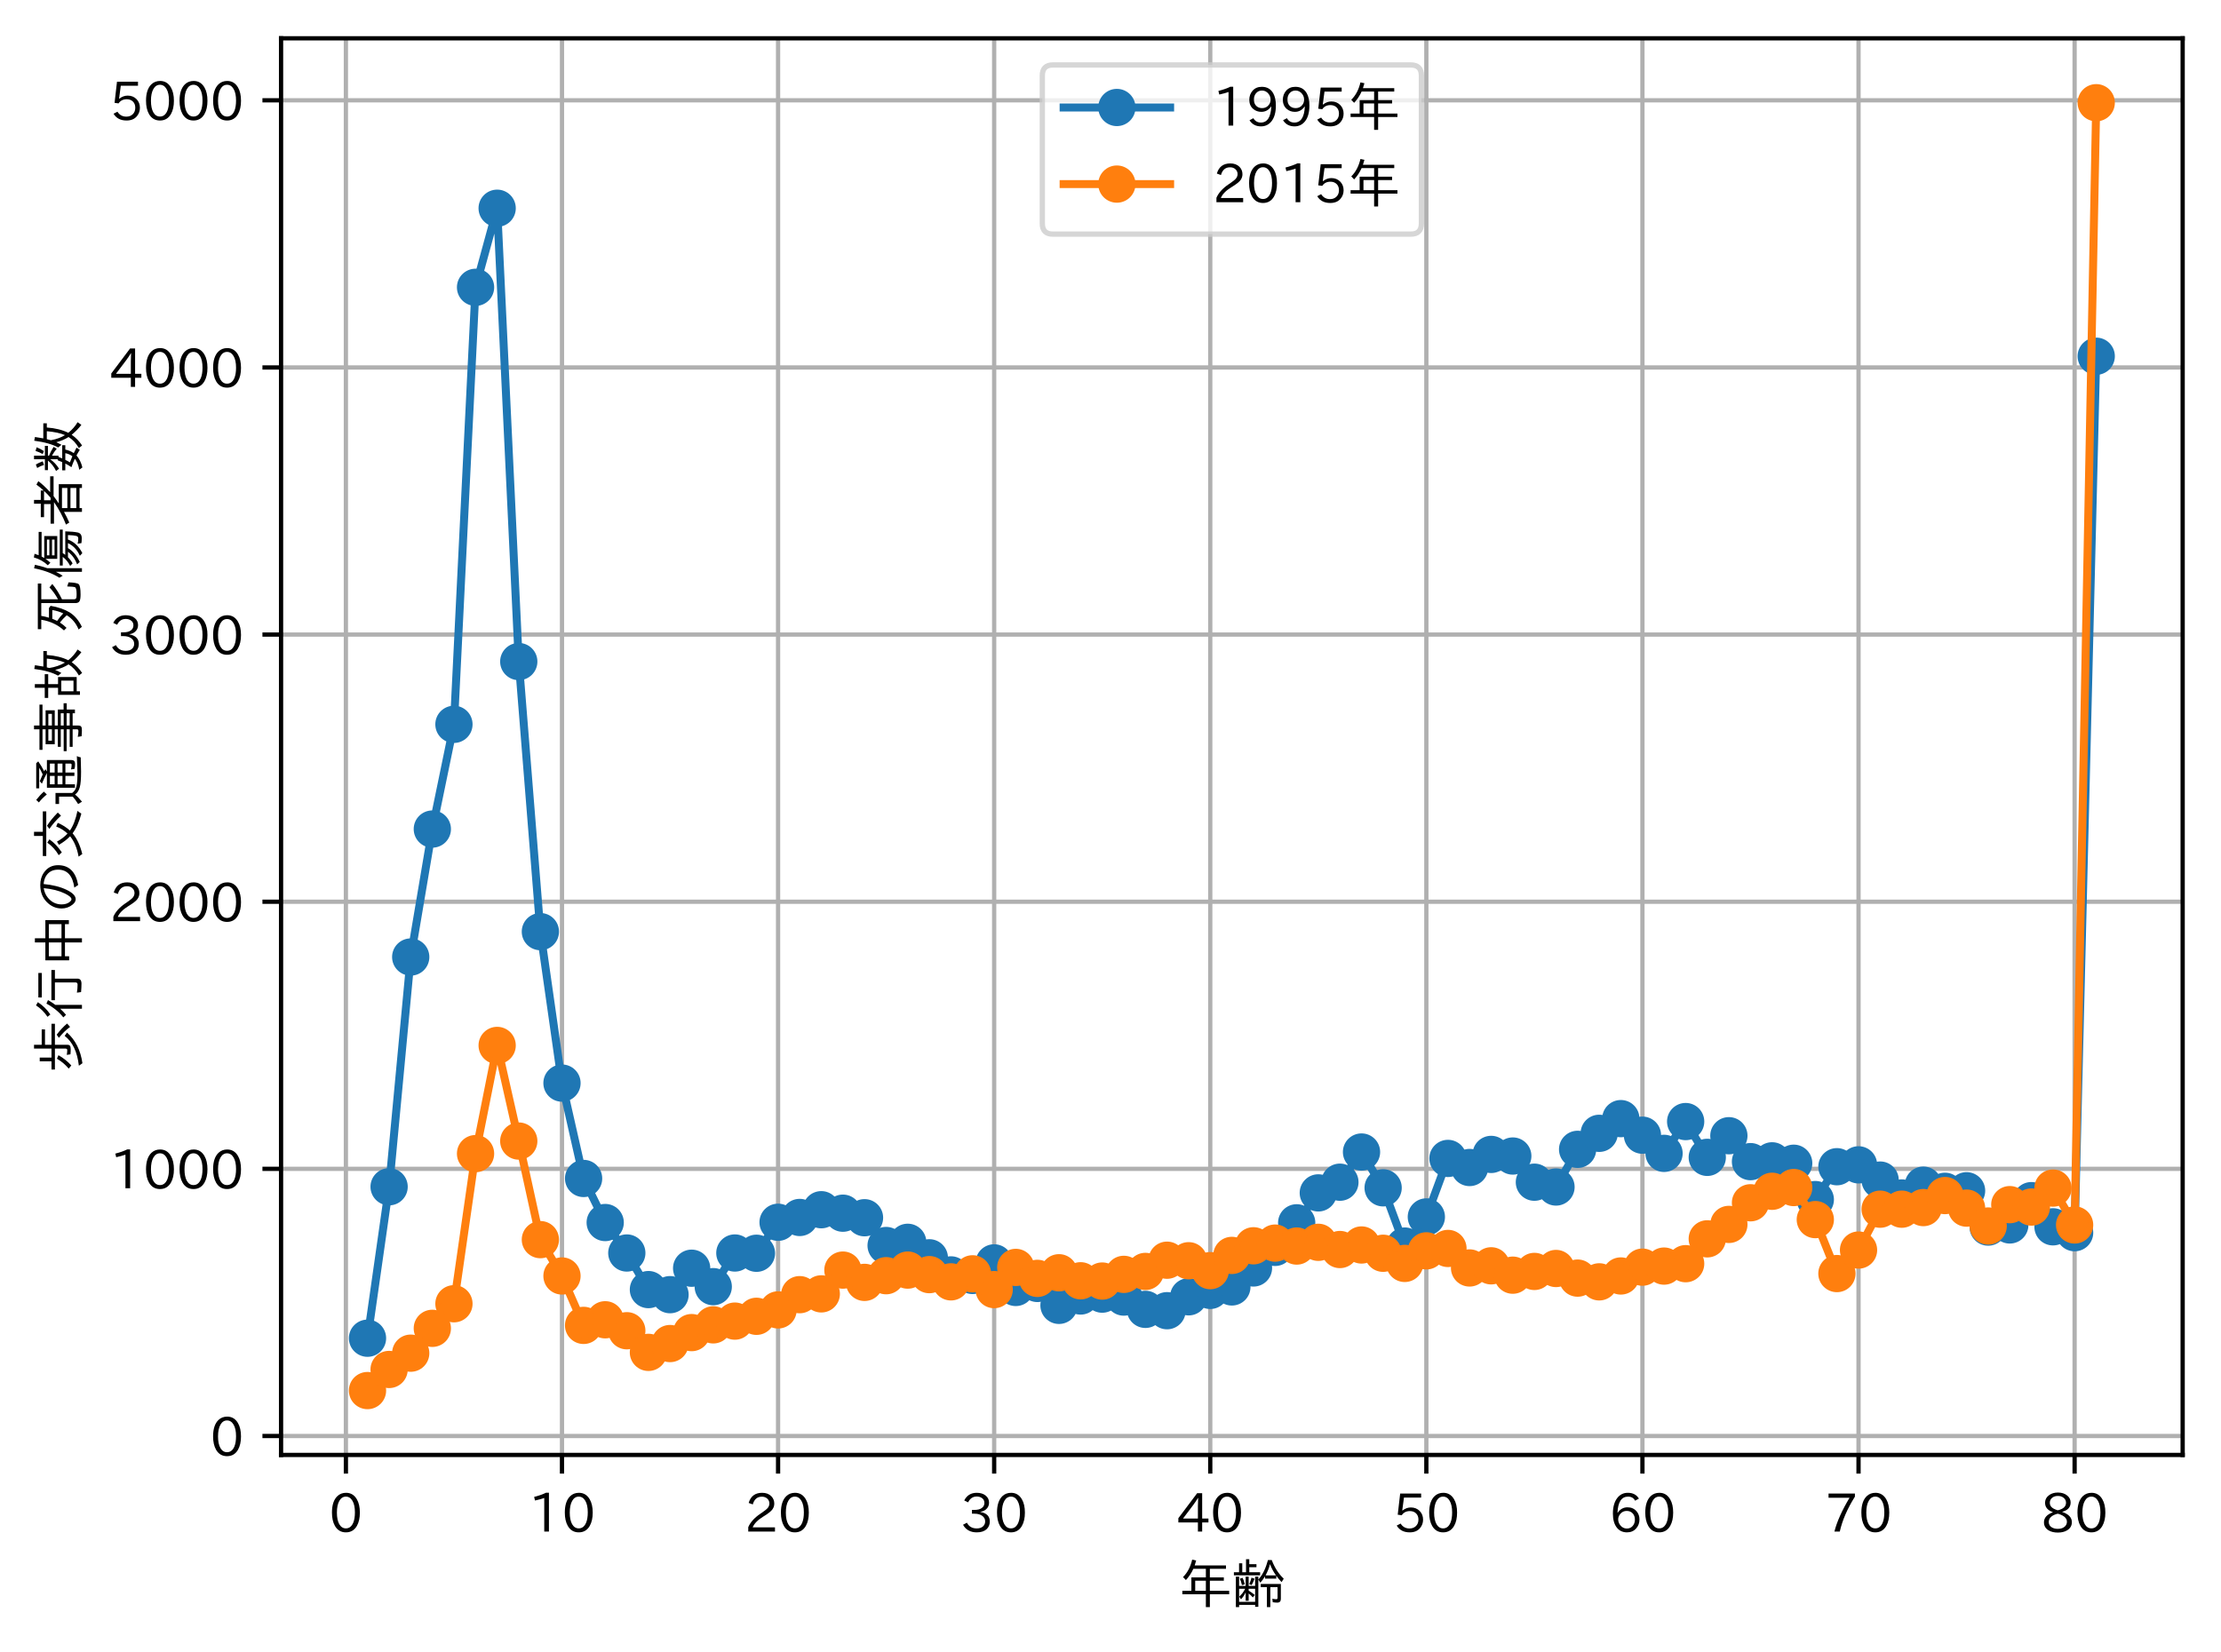 <?xml version="1.0" encoding="utf-8" standalone="no"?>
<!DOCTYPE svg PUBLIC "-//W3C//DTD SVG 1.1//EN"
  "http://www.w3.org/Graphics/SVG/1.1/DTD/svg11.dtd">
<!-- Created with matplotlib (https://matplotlib.org/) -->
<svg height="310.293pt" version="1.1" viewBox="0 0 417.104 310.293" width="417.104pt" xmlns="http://www.w3.org/2000/svg" xmlns:xlink="http://www.w3.org/1999/xlink">
 <defs>
  <style type="text/css">
*{stroke-linecap:butt;stroke-linejoin:round;}
  </style>
 </defs>
 <g id="figure_1">
  <g id="patch_1">
   <path d="M 0 310.293 
L 417.104 310.293 
L 417.104 0 
L 0 0 
z
" style="fill:#ffffff;"/>
  </g>
  <g id="axes_1">
   <g id="patch_2">
    <path d="M 52.784 273.312 
L 409.904 273.312 
L 409.904 7.2 
L 52.784 7.2 
z
" style="fill:#ffffff;"/>
   </g>
   <g id="matplotlib.axis_1">
    <g id="xtick_1">
     <g id="line2d_1">
      <path clip-path="url(#p15d3657731)" d="M 64.959 273.312 
L 64.959 7.2 
" style="fill:none;stroke:#b0b0b0;stroke-linecap:square;stroke-width:0.8;"/>
     </g>
     <g id="line2d_2">
      <defs>
       <path d="M 0 0 
L 0 3.5 
" id="me71ea26007" style="stroke:#000000;stroke-width:0.8;"/>
      </defs>
      <g>
       <use style="stroke:#000000;stroke-width:0.8;" x="64.959" xlink:href="#me71ea26007" y="273.312"/>
      </g>
     </g>
     <g id="text_1">
      <!-- 0 -->
      <defs>
       <path d="M 31.844 73.828 
Q 45.016 73.828 52.094 61.625 
Q 57.719 51.953 57.719 36.625 
Q 57.719 21.438 52.094 11.578 
Q 45.125 -0.484 31.5 -0.484 
Q 17.922 -0.484 10.938 11.578 
Q 5.328 21.438 5.328 36.719 
Q 5.328 58.016 15.625 67.719 
Q 22.172 73.828 31.844 73.828 
z
M 31.5 66.656 
Q 23.688 66.656 19.188 58.734 
Q 14.594 50.734 14.594 36.625 
Q 14.594 22.75 19.094 14.797 
Q 23.641 6.984 31.5 6.984 
Q 40.922 6.984 45.453 18.016 
Q 48.438 25.344 48.438 37.109 
Q 48.438 50.875 43.844 58.734 
Q 39.203 66.656 31.5 66.656 
z
" id="IPAexGothic-48"/>
      </defs>
      <g transform="translate(61.81 287.803)scale(0.1 -0.1)">
       <use xlink:href="#IPAexGothic-48"/>
      </g>
     </g>
    </g>
    <g id="xtick_2">
     <g id="line2d_3">
      <path clip-path="url(#p15d3657731)" d="M 105.541 273.312 
L 105.541 7.2 
" style="fill:none;stroke:#b0b0b0;stroke-linecap:square;stroke-width:0.8;"/>
     </g>
     <g id="line2d_4">
      <g>
       <use style="stroke:#000000;stroke-width:0.8;" x="105.541" xlink:href="#me71ea26007" y="273.312"/>
      </g>
     </g>
     <g id="text_2">
      <!-- 10 -->
      <defs>
       <path d="M 38.484 0.984 
L 29.688 0.984 
L 29.688 64.109 
Q 21.438 61.281 12.312 59.328 
L 10.688 66.109 
Q 23.734 69.391 32.906 73.922 
L 38.484 73.922 
z
" id="IPAexGothic-49"/>
      </defs>
      <g transform="translate(99.242 287.803)scale(0.1 -0.1)">
       <use xlink:href="#IPAexGothic-49"/>
       <use x="62.988" xlink:href="#IPAexGothic-48"/>
      </g>
     </g>
    </g>
    <g id="xtick_3">
     <g id="line2d_5">
      <path clip-path="url(#p15d3657731)" d="M 146.123 273.312 
L 146.123 7.2 
" style="fill:none;stroke:#b0b0b0;stroke-linecap:square;stroke-width:0.8;"/>
     </g>
     <g id="line2d_6">
      <g>
       <use style="stroke:#000000;stroke-width:0.8;" x="146.123" xlink:href="#me71ea26007" y="273.312"/>
      </g>
     </g>
     <g id="text_3">
      <!-- 20 -->
      <defs>
       <path d="M 57.172 0.984 
L 6.984 0.984 
L 6.984 9.281 
Q 12.891 23.047 29.594 34.422 
L 32.375 36.281 
Q 40.922 42.141 43.609 45.406 
Q 46.688 49.266 46.688 53.812 
Q 46.688 58.938 43.062 62.547 
Q 39.062 66.547 32.562 66.547 
Q 19.531 66.547 15.484 52 
L 7.766 54.781 
Q 13.328 73.828 33.062 73.828 
Q 43.844 73.828 50.25 67.438 
Q 55.859 61.672 55.859 53.516 
Q 55.859 47.469 52.25 42.531 
Q 48.922 37.75 36.969 30.281 
L 34.859 29 
Q 19.625 19.578 15.281 8.891 
L 57.172 8.891 
z
" id="IPAexGothic-50"/>
      </defs>
      <g transform="translate(139.824 287.803)scale(0.1 -0.1)">
       <use xlink:href="#IPAexGothic-50"/>
       <use x="62.988" xlink:href="#IPAexGothic-48"/>
      </g>
     </g>
    </g>
    <g id="xtick_4">
     <g id="line2d_7">
      <path clip-path="url(#p15d3657731)" d="M 186.704 273.312 
L 186.704 7.2 
" style="fill:none;stroke:#b0b0b0;stroke-linecap:square;stroke-width:0.8;"/>
     </g>
     <g id="line2d_8">
      <g>
       <use style="stroke:#000000;stroke-width:0.8;" x="186.704" xlink:href="#me71ea26007" y="273.312"/>
      </g>
     </g>
     <g id="text_4">
      <!-- 30 -->
      <defs>
       <path d="M 37.203 37.797 
Q 54.781 34.625 54.781 19.969 
Q 54.781 11.188 48.875 5.562 
Q 42.328 -0.484 30.375 -0.484 
Q 12.453 -0.484 4.5 13.766 
L 11.812 17.672 
Q 17.328 6.891 30.281 6.891 
Q 37.891 6.891 42.094 10.797 
Q 46.094 14.5 46.094 20.172 
Q 46.094 26.859 40.094 30.906 
Q 34.625 34.578 25.688 34.578 
L 21.297 34.578 
L 21.297 41.703 
L 25.875 41.703 
Q 34.859 41.703 39.594 45.125 
Q 44.672 48.734 44.672 54.828 
Q 44.672 61.469 38.969 64.656 
Q 35.297 66.844 30.172 66.844 
Q 19.344 66.844 14.109 55.906 
L 6.781 59.422 
Q 14.016 73.828 30.281 73.828 
Q 40.578 73.828 46.969 68.656 
Q 53.375 63.578 53.375 55.219 
Q 53.375 47.312 47.172 42.281 
Q 43.172 39.062 37.203 38.188 
z
" id="IPAexGothic-51"/>
      </defs>
      <g transform="translate(180.406 287.803)scale(0.1 -0.1)">
       <use xlink:href="#IPAexGothic-51"/>
       <use x="62.988" xlink:href="#IPAexGothic-48"/>
      </g>
     </g>
    </g>
    <g id="xtick_5">
     <g id="line2d_9">
      <path clip-path="url(#p15d3657731)" d="M 227.286 273.312 
L 227.286 7.2 
" style="fill:none;stroke:#b0b0b0;stroke-linecap:square;stroke-width:0.8;"/>
     </g>
     <g id="line2d_10">
      <g>
       <use style="stroke:#000000;stroke-width:0.8;" x="227.286" xlink:href="#me71ea26007" y="273.312"/>
      </g>
     </g>
     <g id="text_5">
      <!-- 40 -->
      <defs>
       <path d="M 59.578 18.109 
L 47.797 18.109 
L 47.797 0.984 
L 39.797 0.984 
L 39.797 18.109 
L 3.078 18.109 
L 3.078 26.125 
L 38.375 73.094 
L 47.797 73.094 
L 47.797 25.531 
L 59.578 25.531 
z
M 40.281 64.203 
L 39.984 64.203 
Q 35.594 57.125 31.297 51.312 
L 11.859 25.531 
L 39.797 25.531 
L 39.797 49.125 
Q 39.797 54.391 40.281 64.203 
z
" id="IPAexGothic-52"/>
      </defs>
      <g transform="translate(220.988 287.803)scale(0.1 -0.1)">
       <use xlink:href="#IPAexGothic-52"/>
       <use x="62.988" xlink:href="#IPAexGothic-48"/>
      </g>
     </g>
    </g>
    <g id="xtick_6">
     <g id="line2d_11">
      <path clip-path="url(#p15d3657731)" d="M 267.868 273.312 
L 267.868 7.2 
" style="fill:none;stroke:#b0b0b0;stroke-linecap:square;stroke-width:0.8;"/>
     </g>
     <g id="line2d_12">
      <g>
       <use style="stroke:#000000;stroke-width:0.8;" x="267.868" xlink:href="#me71ea26007" y="273.312"/>
      </g>
     </g>
     <g id="text_6">
      <!-- 50 -->
      <defs>
       <path d="M 18.406 40.672 
Q 25.531 46.297 33.938 46.297 
Q 44 46.297 50.641 39.5 
Q 56.844 33.016 56.844 23.391 
Q 56.844 14.656 51.516 8.016 
Q 44.828 -0.484 31.734 -0.484 
Q 14.984 -0.484 7.328 12.25 
L 14.656 16.062 
Q 20.453 6.781 31.453 6.781 
Q 38.531 6.781 43.266 11.188 
Q 48.141 15.828 48.141 23.484 
Q 48.141 30.719 43.844 35.016 
Q 39.359 39.5 32.125 39.5 
Q 21.969 39.5 16.75 31.688 
L 9.234 32.672 
L 13.812 72.406 
L 53.219 72.406 
L 53.219 64.891 
L 20.953 64.891 
L 17.719 40.672 
z
" id="IPAexGothic-53"/>
      </defs>
      <g transform="translate(261.57 287.803)scale(0.1 -0.1)">
       <use xlink:href="#IPAexGothic-53"/>
       <use x="62.988" xlink:href="#IPAexGothic-48"/>
      </g>
     </g>
    </g>
    <g id="xtick_7">
     <g id="line2d_13">
      <path clip-path="url(#p15d3657731)" d="M 308.45 273.312 
L 308.45 7.2 
" style="fill:none;stroke:#b0b0b0;stroke-linecap:square;stroke-width:0.8;"/>
     </g>
     <g id="line2d_14">
      <g>
       <use style="stroke:#000000;stroke-width:0.8;" x="308.45" xlink:href="#me71ea26007" y="273.312"/>
      </g>
     </g>
     <g id="text_7">
      <!-- 60 -->
      <defs>
       <path d="M 16.5 36.375 
Q 23.578 46.578 34.906 46.578 
Q 45.406 46.578 51.812 39.266 
Q 57.422 32.906 57.422 23.781 
Q 57.422 13.812 51.125 6.781 
Q 44.578 -0.484 34.031 -0.484 
Q 21.484 -0.484 14.406 9.078 
Q 7.516 18.406 7.516 34.812 
Q 7.516 53.516 15.828 64.203 
Q 23.344 73.828 35.5 73.828 
Q 49.859 73.828 56.391 62.891 
L 49.219 58.984 
Q 45.219 66.656 35.938 66.656 
Q 17.484 66.656 16.109 36.375 
z
M 33.453 39.797 
Q 26.312 39.797 21.625 34.469 
Q 17.438 29.688 17.438 24.078 
Q 17.438 18.062 21.141 13.188 
Q 26.125 6.688 33.734 6.688 
Q 41.703 6.688 45.953 13.188 
Q 48.828 17.625 48.828 23.484 
Q 48.828 30.375 45.016 34.812 
Q 40.625 39.797 33.453 39.797 
z
" id="IPAexGothic-54"/>
      </defs>
      <g transform="translate(302.151 287.803)scale(0.1 -0.1)">
       <use xlink:href="#IPAexGothic-54"/>
       <use x="62.988" xlink:href="#IPAexGothic-48"/>
      </g>
     </g>
    </g>
    <g id="xtick_8">
     <g id="line2d_15">
      <path clip-path="url(#p15d3657731)" d="M 349.032 273.312 
L 349.032 7.2 
" style="fill:none;stroke:#b0b0b0;stroke-linecap:square;stroke-width:0.8;"/>
     </g>
     <g id="line2d_16">
      <g>
       <use style="stroke:#000000;stroke-width:0.8;" x="349.032" xlink:href="#me71ea26007" y="273.312"/>
      </g>
     </g>
     <g id="text_8">
      <!-- 70 -->
      <defs>
       <path d="M 56.203 66.609 
Q 34.969 32.906 27.781 0.984 
L 17.672 0.984 
Q 24.703 28.656 46.094 64.5 
L 6.688 64.5 
L 6.688 72.406 
L 56.203 72.406 
z
" id="IPAexGothic-55"/>
      </defs>
      <g transform="translate(342.733 287.803)scale(0.1 -0.1)">
       <use xlink:href="#IPAexGothic-55"/>
       <use x="62.988" xlink:href="#IPAexGothic-48"/>
      </g>
     </g>
    </g>
    <g id="xtick_9">
     <g id="line2d_17">
      <path clip-path="url(#p15d3657731)" d="M 389.613 273.312 
L 389.613 7.2 
" style="fill:none;stroke:#b0b0b0;stroke-linecap:square;stroke-width:0.8;"/>
     </g>
     <g id="line2d_18">
      <g>
       <use style="stroke:#000000;stroke-width:0.8;" x="389.613" xlink:href="#me71ea26007" y="273.312"/>
      </g>
     </g>
     <g id="text_9">
      <!-- 80 -->
      <defs>
       <path d="M 39.703 37.891 
Q 57.812 31.734 57.812 18.703 
Q 57.812 8.453 48.438 3.078 
Q 41.609 -0.875 31.5 -0.875 
Q 21.344 -0.875 14.5 3.078 
Q 5.422 8.297 5.422 18.406 
Q 5.422 31.062 22.016 37.203 
L 22.016 37.5 
Q 7.516 42.719 7.516 54.828 
Q 7.516 64.062 15.328 69.625 
Q 21.969 74.312 31.547 74.312 
Q 42.234 74.312 48.922 68.797 
Q 55.516 63.578 55.516 55.719 
Q 55.516 42.281 39.703 38.188 
z
M 31.594 41.016 
Q 46.828 44.625 46.828 55.125 
Q 46.828 61.188 41.797 64.844 
Q 37.703 67.922 31.5 67.922 
Q 25.094 67.922 20.797 64.5 
Q 16.406 60.891 16.406 55.031 
Q 16.406 49.219 21.094 45.703 
Q 23.344 43.891 26.906 42.531 
Q 31 40.875 31.594 41.016 
z
M 30.906 34.516 
Q 14.406 30.172 14.406 19 
Q 14.406 12.109 20.516 8.688 
Q 25.094 6.109 31.391 6.109 
Q 40.234 6.109 45.016 10.891 
Q 48.531 14.406 48.531 19.531 
Q 48.531 24.906 43.656 28.906 
Q 40.766 31.156 36.719 32.812 
Q 31.984 34.719 30.906 34.516 
z
" id="IPAexGothic-56"/>
      </defs>
      <g transform="translate(383.315 287.803)scale(0.1 -0.1)">
       <use xlink:href="#IPAexGothic-56"/>
       <use x="62.988" xlink:href="#IPAexGothic-48"/>
      </g>
     </g>
    </g>
    <g id="text_10">
     <!-- 年齢 -->
     <defs>
      <path d="M 27.688 64.984 
Q 22.562 53.469 13.672 43.797 
L 8.25 49.469 
Q 20.656 61.578 25.484 82.172 
L 32.953 80.562 
Q 31.156 74.359 30.172 71.297 
L 88.969 71.297 
L 88.969 64.984 
L 58.688 64.984 
L 58.688 48.875 
L 84.906 48.875 
L 84.906 42.578 
L 58.688 42.578 
L 58.688 23.578 
L 94.969 23.578 
L 94.969 17.094 
L 58.688 17.094 
L 58.688 -7.031 
L 51.172 -7.031 
L 51.172 17.094 
L 6.984 17.094 
L 6.984 23.578 
L 23.969 23.578 
L 23.969 48.875 
L 51.172 48.875 
L 51.172 64.984 
z
M 51.172 42.578 
L 31.156 42.578 
L 31.156 23.578 
L 51.172 23.578 
z
" id="IPAexGothic-24180"/>
      <path d="M 32.719 73.578 
L 46.188 73.578 
L 46.188 67.969 
L 32.719 67.969 
L 32.719 58.5 
L 53.078 58.5 
L 53.078 52.688 
L 3.812 52.688 
L 3.812 58.5 
L 13.531 58.5 
L 13.531 75.297 
L 19.531 75.297 
L 19.531 58.5 
L 26.609 58.5 
L 26.609 83.016 
L 32.719 83.016 
z
M 13.625 32.812 
L 25.922 32.812 
L 25.922 50.297 
L 31.547 50.297 
L 31.547 32.812 
L 43.703 32.812 
L 43.703 50.297 
L 49.703 50.297 
L 49.703 44.969 
L 50.484 45.797 
Q 61.625 58.109 67.781 81.391 
L 74.906 81.391 
Q 82.906 60.109 97.406 46.391 
L 93.406 39.984 
Q 88.375 45.172 83.406 51.906 
L 83.406 46.484 
L 62.312 46.484 
L 62.312 50.875 
Q 58.25 44.188 53.469 38.812 
L 49.703 44.875 
L 49.703 -6.5 
L 43.703 -6.5 
L 43.703 -2.781 
L 13.625 -2.781 
L 13.625 -6.984 
L 7.516 -6.984 
L 7.516 50.297 
L 13.625 50.297 
z
M 25 27.484 
L 13.625 27.484 
L 13.625 2.938 
L 43.703 2.938 
L 43.703 27.484 
L 31.547 27.484 
L 31.547 23.969 
Q 37.703 20.359 42.969 15.828 
L 39.406 11.141 
Q 36.328 14.797 31.547 18.703 
L 31.547 4.938 
L 25.922 4.938 
L 25.922 20.797 
Q 22.562 13.375 17.094 7.625 
L 13.812 12.703 
Q 20.656 18.656 25 27.484 
z
M 82.906 52.594 
Q 75.484 63.031 71.578 73.781 
Q 69.188 63.531 63.281 52.594 
z
M 92 36.531 
L 92 8.406 
Q 92 1.422 85.156 1.422 
Q 81.297 1.422 76.812 2.203 
L 75.984 8.688 
Q 80.672 7.812 83.594 7.812 
Q 85.797 7.812 85.797 10.688 
L 85.797 30.422 
L 72.219 30.422 
L 72.219 -6.984 
L 65.828 -6.984 
L 65.828 30.422 
L 54.203 30.422 
L 54.203 36.531 
z
M 19 34.281 
Q 17.438 41.156 14.984 46.391 
L 20.172 47.906 
Q 22.516 43.359 24.266 35.891 
z
M 32.672 36.188 
Q 35.688 43.016 36.859 48.297 
L 42.578 46.391 
Q 39.938 39.156 37.109 34.422 
z
" id="IPAexGothic-40802"/>
     </defs>
     <g transform="translate(221.344 301.193)scale(0.1 -0.1)">
      <use xlink:href="#IPAexGothic-24180"/>
      <use x="100" xlink:href="#IPAexGothic-40802"/>
     </g>
    </g>
   </g>
   <g id="matplotlib.axis_2">
    <g id="ytick_1">
     <g id="line2d_19">
      <path clip-path="url(#p15d3657731)" d="M 52.784 269.747 
L 409.904 269.747 
" style="fill:none;stroke:#b0b0b0;stroke-linecap:square;stroke-width:0.8;"/>
     </g>
     <g id="line2d_20">
      <defs>
       <path d="M 0 0 
L -3.5 0 
" id="mb44fb149ab" style="stroke:#000000;stroke-width:0.8;"/>
      </defs>
      <g>
       <use style="stroke:#000000;stroke-width:0.8;" x="52.784" xlink:href="#mb44fb149ab" y="269.747"/>
      </g>
     </g>
     <g id="text_11">
      <!-- 0 -->
      <g transform="translate(39.486 273.492)scale(0.1 -0.1)">
       <use xlink:href="#IPAexGothic-48"/>
      </g>
     </g>
    </g>
    <g id="ytick_2">
     <g id="line2d_21">
      <path clip-path="url(#p15d3657731)" d="M 52.784 219.566 
L 409.904 219.566 
" style="fill:none;stroke:#b0b0b0;stroke-linecap:square;stroke-width:0.8;"/>
     </g>
     <g id="line2d_22">
      <g>
       <use style="stroke:#000000;stroke-width:0.8;" x="52.784" xlink:href="#mb44fb149ab" y="219.566"/>
      </g>
     </g>
     <g id="text_12">
      <!-- 1000 -->
      <g transform="translate(20.591 223.312)scale(0.1 -0.1)">
       <use xlink:href="#IPAexGothic-49"/>
       <use x="62.988" xlink:href="#IPAexGothic-48"/>
       <use x="125.977" xlink:href="#IPAexGothic-48"/>
       <use x="188.965" xlink:href="#IPAexGothic-48"/>
      </g>
     </g>
    </g>
    <g id="ytick_3">
     <g id="line2d_23">
      <path clip-path="url(#p15d3657731)" d="M 52.784 169.386 
L 409.904 169.386 
" style="fill:none;stroke:#b0b0b0;stroke-linecap:square;stroke-width:0.8;"/>
     </g>
     <g id="line2d_24">
      <g>
       <use style="stroke:#000000;stroke-width:0.8;" x="52.784" xlink:href="#mb44fb149ab" y="169.386"/>
      </g>
     </g>
     <g id="text_13">
      <!-- 2000 -->
      <g transform="translate(20.591 173.131)scale(0.1 -0.1)">
       <use xlink:href="#IPAexGothic-50"/>
       <use x="62.988" xlink:href="#IPAexGothic-48"/>
       <use x="125.977" xlink:href="#IPAexGothic-48"/>
       <use x="188.965" xlink:href="#IPAexGothic-48"/>
      </g>
     </g>
    </g>
    <g id="ytick_4">
     <g id="line2d_25">
      <path clip-path="url(#p15d3657731)" d="M 52.784 119.205 
L 409.904 119.205 
" style="fill:none;stroke:#b0b0b0;stroke-linecap:square;stroke-width:0.8;"/>
     </g>
     <g id="line2d_26">
      <g>
       <use style="stroke:#000000;stroke-width:0.8;" x="52.784" xlink:href="#mb44fb149ab" y="119.205"/>
      </g>
     </g>
     <g id="text_14">
      <!-- 3000 -->
      <g transform="translate(20.591 122.951)scale(0.1 -0.1)">
       <use xlink:href="#IPAexGothic-51"/>
       <use x="62.988" xlink:href="#IPAexGothic-48"/>
       <use x="125.977" xlink:href="#IPAexGothic-48"/>
       <use x="188.965" xlink:href="#IPAexGothic-48"/>
      </g>
     </g>
    </g>
    <g id="ytick_5">
     <g id="line2d_27">
      <path clip-path="url(#p15d3657731)" d="M 52.784 69.025 
L 409.904 69.025 
" style="fill:none;stroke:#b0b0b0;stroke-linecap:square;stroke-width:0.8;"/>
     </g>
     <g id="line2d_28">
      <g>
       <use style="stroke:#000000;stroke-width:0.8;" x="52.784" xlink:href="#mb44fb149ab" y="69.025"/>
      </g>
     </g>
     <g id="text_15">
      <!-- 4000 -->
      <g transform="translate(20.591 72.77)scale(0.1 -0.1)">
       <use xlink:href="#IPAexGothic-52"/>
       <use x="62.988" xlink:href="#IPAexGothic-48"/>
       <use x="125.977" xlink:href="#IPAexGothic-48"/>
       <use x="188.965" xlink:href="#IPAexGothic-48"/>
      </g>
     </g>
    </g>
    <g id="ytick_6">
     <g id="line2d_29">
      <path clip-path="url(#p15d3657731)" d="M 52.784 18.844 
L 409.904 18.844 
" style="fill:none;stroke:#b0b0b0;stroke-linecap:square;stroke-width:0.8;"/>
     </g>
     <g id="line2d_30">
      <g>
       <use style="stroke:#000000;stroke-width:0.8;" x="52.784" xlink:href="#mb44fb149ab" y="18.844"/>
      </g>
     </g>
     <g id="text_16">
      <!-- 5000 -->
      <g transform="translate(20.591 22.59)scale(0.1 -0.1)">
       <use xlink:href="#IPAexGothic-53"/>
       <use x="62.988" xlink:href="#IPAexGothic-48"/>
       <use x="125.977" xlink:href="#IPAexGothic-48"/>
       <use x="188.965" xlink:href="#IPAexGothic-48"/>
      </g>
     </g>
    </g>
    <g id="text_17">
     <!-- 歩行中の交通事故 死傷者数 -->
     <defs>
      <path d="M 53.469 68.609 
L 82.375 68.609 
L 82.375 62.406 
L 53.469 62.406 
L 53.469 50.203 
L 92.875 50.203 
L 92.875 43.797 
L 53.469 43.797 
L 53.469 20.703 
Q 53.469 16.844 51.656 15.531 
Q 49.812 14.109 44.969 14.109 
Q 40.047 14.109 35.547 14.594 
L 34.469 21.484 
Q 39.984 20.609 43.5 20.609 
Q 46.297 20.609 46.297 24.125 
L 46.297 43.797 
L 6.984 43.797 
L 6.984 50.203 
L 22.359 50.203 
L 22.359 72.312 
L 29.438 72.312 
L 29.438 50.203 
L 46.297 50.203 
L 46.297 83.016 
L 53.469 83.016 
z
M 8.688 17.922 
Q 20.016 27.297 27.297 39.984 
L 33.891 37.109 
Q 25.781 23 14.594 12.984 
z
M 87.062 15.281 
Q 78.422 27.047 66.5 36.281 
L 72.359 40.484 
Q 84.672 31.25 93.359 20.906 
z
M 14.156 -1.219 
Q 53.219 3.266 70.172 25.484 
L 76.469 21.094 
Q 55.719 -2.547 18.797 -7.906 
z
" id="IPAexGothic-27497"/>
      <path d="M 28.469 43.016 
L 28.469 -6.984 
L 21.141 -6.984 
L 21.141 33.891 
Q 15.094 27.25 9.719 22.906 
L 4.938 27.984 
Q 20.219 39.984 30.766 59.719 
L 37.453 56.781 
Q 32.953 49.031 28.469 43.016 
z
M 77.734 43.797 
L 77.734 1.609 
Q 77.734 -6.109 68.266 -6.109 
Q 61.328 -6.109 52.438 -5.328 
L 51.375 2.484 
Q 58.984 1.219 66.547 1.219 
Q 70.562 1.219 70.562 4.984 
L 70.562 43.797 
L 37.25 43.797 
L 37.25 50.391 
L 93.953 50.391 
L 93.953 43.797 
z
M 6 57.672 
Q 19.234 66.5 27.438 79.297 
L 33.5 75.781 
Q 24.078 61.672 10.406 52.297 
z
M 42.328 74.906 
L 88.422 74.906 
L 88.422 68.406 
L 42.328 68.406 
z
" id="IPAexGothic-34892"/>
      <path d="M 45.703 61.719 
L 45.703 81.391 
L 53.516 81.391 
L 53.516 61.719 
L 87.703 61.719 
L 87.703 17.578 
L 80.078 17.578 
L 80.078 24.906 
L 53.516 24.906 
L 53.516 -6.984 
L 45.703 -6.984 
L 45.703 24.906 
L 19.734 24.906 
L 19.734 17.094 
L 12.109 17.094 
L 12.109 61.719 
z
M 19.734 55.219 
L 19.734 31.391 
L 45.703 31.391 
L 45.703 55.219 
z
M 80.078 31.391 
L 80.078 55.219 
L 53.516 55.219 
L 53.516 31.391 
z
" id="IPAexGothic-20013"/>
      <path d="M 48.734 7.328 
Q 82.422 11.969 82.422 37.891 
Q 82.422 53.953 68.953 61.328 
Q 63.141 64.312 55.422 64.984 
Q 53.031 39.453 44.531 21.875 
Q 36.281 4.781 26.906 4.781 
Q 21.625 4.781 16.938 10.406 
Q 9.516 19.438 9.516 31.297 
Q 9.516 47.266 21.828 59.281 
Q 34.125 71.297 53.609 71.297 
Q 67.281 71.297 77 64.406 
Q 90.828 54.781 90.828 37.891 
Q 90.828 6.844 53.609 0.094 
z
M 47.703 64.797 
Q 37.156 63.188 29.547 56.891 
Q 17.141 46.578 17.141 31.109 
Q 17.141 21.344 22.406 15.281 
Q 24.703 12.703 26.859 12.703 
Q 31.594 12.703 37.75 25.391 
Q 45.453 41.219 47.703 64.797 
z
" id="IPAexGothic-12398"/>
      <path d="M 45.172 15.281 
Q 36.234 23.781 29.109 36.281 
L 35.109 39.891 
Q 41.453 28.219 50.203 20.125 
Q 58.938 29.438 63.484 41.406 
L 70.359 38.484 
Q 64.844 25.484 55.906 15.578 
Q 69.141 6.344 92.781 1.422 
L 87.594 -5.812 
Q 64.75 0.094 50.688 10.594 
Q 36.578 -1.469 11.766 -7.625 
L 6.891 -0.688 
Q 30.812 3.609 45.172 15.281 
z
M 53.516 66.5 
L 91.891 66.5 
L 91.891 60.016 
L 8.016 60.016 
L 8.016 66.5 
L 45.797 66.5 
L 45.797 83.016 
L 53.516 83.016 
z
M 9.578 36.625 
Q 23.969 44.922 33.109 58.109 
L 39.406 54.109 
Q 30.125 41.016 14.891 30.812 
z
M 83.891 32.328 
Q 71.922 45.453 58.984 54.109 
L 64.891 58.594 
Q 76.312 51.469 89.703 38.375 
z
" id="IPAexGothic-20132"/>
      <path d="M 26.516 11.375 
Q 29.781 7.078 34.516 4.781 
Q 41.406 1.469 60.891 1.469 
Q 73.828 1.469 95.703 2.594 
Q 94.141 -0.641 93.406 -4.688 
Q 75.688 -5.328 66.703 -5.328 
Q 45.797 -5.328 37.406 -2.938 
Q 27.828 -0.391 23.578 6 
Q 18.609 -0.141 10.109 -7.078 
L 5.719 0.203 
Q 14.016 5.281 19.625 10.297 
L 19.625 35.984 
L 5.812 35.984 
L 5.812 42.672 
L 26.516 42.672 
z
M 63.969 58.797 
Q 53.078 64.656 44 68.219 
L 48.484 72.219 
Q 54.297 69.922 61.375 66.703 
Q 70.125 70.797 73.875 73.297 
L 35.203 73.297 
L 35.203 78.906 
L 82.328 78.906 
L 85.797 75.094 
Q 77.156 69 67.094 63.875 
L 68.172 63.375 
Q 70.359 62.312 71.188 61.766 
L 66.891 58.797 
L 88.328 58.797 
L 88.328 12.703 
Q 88.328 5.953 81.391 5.953 
Q 75.984 5.953 71.781 6.891 
L 70.703 13.484 
Q 75.734 12.359 79.391 12.359 
Q 81.688 12.359 81.688 14.984 
L 81.688 24.078 
L 64.891 24.078 
L 64.891 7.172 
L 58.5 7.172 
L 58.5 24.078 
L 42.719 24.078 
L 42.719 6.156 
L 36.234 6.156 
L 36.234 58.797 
z
M 42.719 53.172 
L 42.719 44.281 
L 58.5 44.281 
L 58.5 53.172 
z
M 42.719 38.766 
L 42.719 29.594 
L 58.5 29.594 
L 58.5 38.766 
z
M 81.688 29.594 
L 81.688 38.766 
L 64.891 38.766 
L 64.891 29.594 
z
M 81.688 44.281 
L 81.688 53.172 
L 64.891 53.172 
L 64.891 44.281 
z
M 23.688 58.984 
Q 16.406 67.969 8.688 73.875 
L 13.484 78.906 
Q 22.656 71.734 29 64.5 
z
" id="IPAexGothic-36890"/>
      <path d="M 46.094 61.281 
L 46.094 67.094 
L 7.469 67.094 
L 7.469 72.797 
L 46.094 72.797 
L 46.094 83.016 
L 53.172 83.016 
L 53.172 72.797 
L 92.484 72.797 
L 92.484 67.094 
L 53.172 67.094 
L 53.172 61.281 
L 81.781 61.281 
L 81.781 44.094 
L 53.172 44.094 
L 53.172 38.281 
L 83.203 38.281 
L 83.203 27.484 
L 95.016 27.484 
L 95.016 21.578 
L 83.203 21.578 
L 83.203 6.203 
L 76.266 6.203 
L 76.266 10.5 
L 53.172 10.5 
L 53.172 0.094 
Q 53.172 -4.109 51.078 -5.562 
Q 49.219 -6.891 44.391 -6.891 
Q 39.016 -6.891 33.062 -6.297 
L 31.891 0.875 
Q 38.281 -0.391 42.672 -0.391 
Q 46.094 -0.391 46.094 2.484 
L 46.094 10.5 
L 13.188 10.5 
L 13.188 16.016 
L 46.094 16.016 
L 46.094 21.781 
L 4.984 21.781 
L 4.984 27.297 
L 46.094 27.297 
L 46.094 32.766 
L 13.094 32.766 
L 13.094 38.281 
L 46.094 38.281 
L 46.094 44.094 
L 18.062 44.094 
L 18.062 61.281 
z
M 46.094 56.109 
L 24.75 56.109 
L 24.75 49.422 
L 46.094 49.422 
z
M 53.172 56.109 
L 53.172 49.422 
L 75.094 49.422 
L 75.094 56.109 
z
M 53.172 16.016 
L 76.266 16.016 
L 76.266 21.781 
L 53.172 21.781 
z
M 53.172 27.297 
L 76.266 27.297 
L 76.266 32.766 
L 53.172 32.766 
z
" id="IPAexGothic-20107"/>
      <path d="M 30.906 37.891 
L 44.234 37.891 
L 44.234 2.875 
L 17.531 2.875 
L 17.531 -3.219 
L 10.844 -3.219 
L 10.844 37.891 
L 24.031 37.891 
L 24.031 56.391 
L 5.031 56.391 
L 5.031 62.891 
L 24.031 62.891 
L 24.031 81.5 
L 30.906 81.5 
L 30.906 62.891 
L 49.609 62.891 
L 49.609 56.391 
L 30.906 56.391 
z
M 37.547 31.781 
L 17.531 31.781 
L 17.531 8.891 
L 37.547 8.891 
z
M 68.016 18.172 
Q 61.422 28.125 57.625 43.406 
Q 55.516 37.844 51.906 31.688 
L 46.828 37.797 
Q 55.953 54.156 59.422 82.562 
L 66.5 81.297 
Q 65.234 71.969 63.922 65.484 
L 93.109 65.484 
L 93.109 58.984 
L 85.688 58.984 
L 85.594 58.406 
Q 83.938 34.969 75.828 18.703 
Q 84.281 8.156 95.906 1.172 
L 90.922 -5.906 
Q 80.375 2.047 72.125 12.312 
Q 64.109 0.688 51.906 -7.328 
L 47.125 -1.312 
Q 60.594 6.25 68.016 18.172 
z
M 71.438 24.906 
Q 77 37.984 78.906 58.984 
L 62.406 58.984 
Q 62.016 57.172 61.234 54.391 
Q 63.766 37.797 71.438 24.906 
z
" id="IPAexGothic-25925"/>
      <path id="IPAexGothic-32"/>
      <path d="M 33.344 21.578 
Q 26.422 29.109 19.625 34.375 
Q 15.578 27.938 9.625 21.969 
L 4.828 26.766 
Q 20.703 44.141 24.75 68.797 
L 24.859 69.391 
L 7.125 69.391 
L 7.125 75.875 
L 92.922 75.875 
L 92.922 69.391 
L 63.328 69.391 
L 63.328 37.984 
Q 76.375 45.016 85.594 54 
L 92.094 48.688 
Q 79.828 38.578 63.328 30.469 
L 63.328 8.062 
Q 63.328 4.297 66.219 3.516 
Q 68.406 3.031 73.188 3.031 
Q 84.812 3.031 86.031 6.203 
Q 87.109 9.234 87.406 20.703 
L 95.125 18.172 
Q 94.531 2.203 91.703 -0.875 
Q 88.531 -4.391 72.312 -4.391 
Q 63.484 -4.391 60.016 -2.594 
Q 56.156 -0.641 56.156 5.562 
L 56.156 69.391 
L 32.031 69.391 
Q 31.891 68.75 31.734 67.188 
Q 30.906 62.5 28.719 54.984 
L 46.922 54.984 
L 51.031 51.906 
Q 47.312 30.281 38.625 16.062 
Q 29.781 1.859 11.531 -6.844 
L 6.547 -0.734 
Q 24.078 6.453 33.344 21.578 
z
M 36.812 28.078 
Q 41.359 37.891 43.109 48.688 
L 26.609 48.688 
Q 25.047 44.438 22.656 39.594 
Q 30.719 34.188 36.812 28.078 
z
" id="IPAexGothic-27515"/>
      <path d="M 75.594 19.281 
Q 68.891 1.656 50 -7.719 
L 45.016 -3.078 
Q 62.062 4.594 68.797 19.281 
L 59.422 19.281 
Q 51.469 5.375 33.406 -2.875 
L 28.906 2.094 
Q 43.953 7.672 52.594 19.281 
L 42.281 19.281 
Q 37.156 14.109 30.719 10.594 
L 25.922 15.094 
Q 36.719 20.516 42.922 29.109 
L 26.703 29.109 
L 26.703 34.625 
L 94.281 34.625 
L 94.281 29.109 
L 50.094 29.109 
Q 48.828 27.094 46.828 24.359 
L 90.922 24.359 
Q 90.484 9.031 88.812 1.125 
Q 87.156 -6.594 78.125 -6.594 
Q 72.562 -6.594 68.797 -6 
L 67.719 1.125 
Q 72.656 -0.094 77.094 -0.094 
Q 81.297 -0.094 82.234 3.219 
Q 83.547 7.859 83.984 19.281 
z
M 40.828 63.812 
L 82.125 63.812 
L 82.125 39.406 
L 39.312 39.406 
L 39.312 61.625 
Q 36.375 56.844 32.031 52.297 
L 27.203 57.125 
Q 37.594 67.922 41.891 83.297 
L 48.828 82.031 
Q 47.516 78.125 46.094 74.312 
L 89.938 74.312 
L 89.938 68.797 
L 43.609 68.797 
Q 42.625 66.797 40.828 63.812 
z
M 75.438 58.734 
L 45.906 58.734 
L 45.906 54.203 
L 75.438 54.203 
z
M 75.438 49.219 
L 45.906 49.219 
L 45.906 44.484 
L 75.438 44.484 
z
M 21.688 58.016 
L 21.688 -6.984 
L 14.891 -6.984 
L 14.891 41.891 
Q 11.578 35.203 7.516 29.203 
L 3.812 35.406 
Q 16.156 55.125 21.578 82.906 
L 28.172 81.297 
Q 25.531 69.094 21.688 58.016 
z
" id="IPAexGothic-20663"/>
      <path d="M 67.625 64.891 
Q 73.344 71.094 78.719 78.516 
L 85.203 74.906 
Q 77.547 64.656 64.5 52.688 
L 94.391 52.688 
L 94.391 46.297 
L 57.125 46.297 
Q 51.859 42.234 43.406 36.531 
L 79.5 36.531 
L 79.5 -6.984 
L 72.406 -6.984 
L 72.406 -2.484 
L 34.578 -2.484 
L 34.578 -6.984 
L 27.484 -6.984 
L 27.484 26.703 
Q 17.828 21.234 7.469 16.797 
L 3.609 23 
Q 25.984 31.594 45.906 45.516 
L 5.375 45.516 
L 5.375 51.906 
L 42.234 51.906 
L 42.234 64.203 
L 17.578 64.203 
L 17.578 70.312 
L 42.828 70.312 
L 42.828 83.016 
L 49.906 83.016 
L 49.906 70.312 
L 67.625 70.312 
z
M 66.891 64.203 
L 49.312 64.203 
L 49.312 51.906 
L 54.109 51.906 
Q 61.812 58.547 66.891 64.203 
z
M 34.578 30.516 
L 34.578 20.406 
L 72.406 20.406 
L 72.406 30.516 
z
M 34.578 14.594 
L 34.578 3.609 
L 72.406 3.609 
L 72.406 14.594 
z
" id="IPAexGothic-32773"/>
      <path d="M 44.484 24.266 
Q 42.828 15.719 37.891 8.344 
Q 41.016 6.891 48.297 3.172 
L 43.891 -2.938 
Q 39.703 0 33.5 3.266 
Q 24.516 -4.547 10.984 -7.812 
L 6.594 -1.953 
Q 19.734 0.297 27.297 6.344 
Q 19.094 10.156 11.469 12.75 
Q 15.234 18.312 17.922 23.484 
L 18.312 24.266 
L 5.609 24.266 
L 5.609 30.078 
L 21 30.078 
Q 21.969 32.281 24.516 38.672 
L 26.422 38.281 
L 26.422 52.688 
Q 19.531 42.781 8.594 35.984 
L 4.297 41.609 
Q 15.922 47.078 23.875 56.891 
L 5.906 56.891 
L 5.906 62.594 
L 26.422 62.594 
L 26.422 83.016 
L 33.016 83.016 
L 33.016 62.594 
L 51.516 62.594 
L 51.516 56.891 
L 33.016 56.891 
L 33.016 54.891 
Q 41.547 51.422 49.609 46.297 
L 46.188 40.375 
Q 39.891 45.656 33.016 49.359 
L 33.016 37.062 
L 30.719 37.062 
Q 30.125 35.75 29.25 33.453 
Q 28.219 30.859 27.875 30.078 
L 52.781 30.078 
L 52.781 24.266 
z
M 37.797 24.266 
L 25.203 24.266 
Q 23.094 19.828 20.516 15.578 
Q 24.359 14.203 31.984 10.984 
Q 36.141 16.359 37.797 24.266 
z
M 68.172 18.172 
Q 61.766 27.828 58.406 41.219 
Q 55.859 35.641 53.562 31.5 
L 48.484 37.594 
Q 57.422 53.812 61.188 82.672 
L 68.172 81.25 
Q 66.938 72.906 65.578 65.578 
L 93.891 65.578 
L 93.891 58.984 
L 85.984 58.984 
Q 84.328 35.547 76.078 18.609 
Q 84.672 7.859 96 1.172 
L 90.969 -5.906 
Q 81.062 1.656 72.359 12.312 
Q 64.266 0.531 52.203 -7.234 
L 47.359 -1.219 
Q 60.75 6.344 68.172 18.172 
z
M 71.688 24.906 
Q 77.156 37.312 79.047 58.984 
L 64.062 58.984 
Q 63.141 54.984 62.062 51.375 
Q 62.203 50.781 62.359 49.906 
Q 65.234 35.25 71.688 24.906 
z
M 15.672 64.312 
Q 13.719 71 9.969 77.094 
L 16.453 79.594 
Q 19.484 74.812 22.469 66.703 
z
M 36.188 66.703 
Q 39.844 73.25 42 80.172 
L 48.875 78.078 
Q 46.344 71.688 41.797 64.5 
z
" id="IPAexGothic-25968"/>
     </defs>
     <g transform="translate(14.691 201.606)rotate(-90)scale(0.1 -0.1)">
      <use xlink:href="#IPAexGothic-27497"/>
      <use x="100" xlink:href="#IPAexGothic-34892"/>
      <use x="200" xlink:href="#IPAexGothic-20013"/>
      <use x="300" xlink:href="#IPAexGothic-12398"/>
      <use x="400" xlink:href="#IPAexGothic-20132"/>
      <use x="500" xlink:href="#IPAexGothic-36890"/>
      <use x="600" xlink:href="#IPAexGothic-20107"/>
      <use x="700" xlink:href="#IPAexGothic-25925"/>
      <use x="800" xlink:href="#IPAexGothic-32"/>
      <use x="827.002" xlink:href="#IPAexGothic-27515"/>
      <use x="927.002" xlink:href="#IPAexGothic-20663"/>
      <use x="1027.002" xlink:href="#IPAexGothic-32773"/>
      <use x="1127.002" xlink:href="#IPAexGothic-25968"/>
     </g>
    </g>
   </g>
   <g id="line2d_31">
    <path clip-path="url(#p15d3657731)" d="M 69.017 251.381 
L 73.075 222.928 
L 77.133 179.773 
L 81.192 155.737 
L 85.25 136.066 
L 89.308 53.971 
L 93.366 39.117 
L 97.424 124.274 
L 101.483 175.006 
L 105.541 203.458 
L 109.599 221.373 
L 113.657 229.652 
L 117.715 235.373 
L 121.773 242.248 
L 125.832 243.201 
L 129.89 238.233 
L 133.948 241.696 
L 138.006 235.373 
L 142.064 235.423 
L 146.123 229.602 
L 150.181 228.699 
L 154.239 227.244 
L 158.297 227.896 
L 162.355 228.749 
L 166.413 233.968 
L 170.472 233.366 
L 174.53 236.276 
L 178.588 239.488 
L 182.646 239.588 
L 186.704 237.23 
L 190.763 241.846 
L 194.821 241.094 
L 198.879 245.208 
L 202.937 243.452 
L 206.995 243.101 
L 211.053 243.653 
L 215.112 245.961 
L 219.17 246.212 
L 223.228 243.603 
L 227.286 242.398 
L 231.344 241.746 
L 235.403 238.183 
L 239.461 234.319 
L 243.519 229.703 
L 247.577 224.082 
L 251.635 222.075 
L 255.693 216.405 
L 259.752 223.129 
L 263.81 234.068 
L 267.868 228.599 
L 271.926 217.609 
L 275.984 219.315 
L 280.043 216.856 
L 284.101 217.158 
L 288.159 222.075 
L 292.217 222.978 
L 296.275 215.903 
L 300.333 212.892 
L 304.392 210.132 
L 308.45 213.243 
L 312.508 216.656 
L 316.566 210.684 
L 320.624 217.408 
L 324.683 213.344 
L 328.741 218.211 
L 332.799 218.061 
L 336.857 218.512 
L 340.915 225.337 
L 344.973 219.165 
L 349.032 218.814 
L 353.09 221.674 
L 357.148 225.036 
L 361.206 222.627 
L 365.264 223.781 
L 369.323 223.681 
L 373.381 230.506 
L 377.439 230.104 
L 381.497 225.538 
L 385.555 230.455 
L 389.613 231.559 
L 393.672 66.917 
" style="fill:none;stroke:#1f77b4;stroke-linecap:square;stroke-width:1.5;"/>
    <defs>
     <path d="M 0 3 
C 0.796 3 1.559 2.684 2.121 2.121 
C 2.684 1.559 3 0.796 3 0 
C 3 -0.796 2.684 -1.559 2.121 -2.121 
C 1.559 -2.684 0.796 -3 0 -3 
C -0.796 -3 -1.559 -2.684 -2.121 -2.121 
C -2.684 -1.559 -3 -0.796 -3 0 
C -3 0.796 -2.684 1.559 -2.121 2.121 
C -1.559 2.684 -0.796 3 0 3 
z
" id="m3674e6eb74" style="stroke:#1f77b4;"/>
    </defs>
    <g clip-path="url(#p15d3657731)">
     <use style="fill:#1f77b4;stroke:#1f77b4;" x="69.017" xlink:href="#m3674e6eb74" y="251.381"/>
     <use style="fill:#1f77b4;stroke:#1f77b4;" x="73.075" xlink:href="#m3674e6eb74" y="222.928"/>
     <use style="fill:#1f77b4;stroke:#1f77b4;" x="77.133" xlink:href="#m3674e6eb74" y="179.773"/>
     <use style="fill:#1f77b4;stroke:#1f77b4;" x="81.192" xlink:href="#m3674e6eb74" y="155.737"/>
     <use style="fill:#1f77b4;stroke:#1f77b4;" x="85.25" xlink:href="#m3674e6eb74" y="136.066"/>
     <use style="fill:#1f77b4;stroke:#1f77b4;" x="89.308" xlink:href="#m3674e6eb74" y="53.971"/>
     <use style="fill:#1f77b4;stroke:#1f77b4;" x="93.366" xlink:href="#m3674e6eb74" y="39.117"/>
     <use style="fill:#1f77b4;stroke:#1f77b4;" x="97.424" xlink:href="#m3674e6eb74" y="124.274"/>
     <use style="fill:#1f77b4;stroke:#1f77b4;" x="101.483" xlink:href="#m3674e6eb74" y="175.006"/>
     <use style="fill:#1f77b4;stroke:#1f77b4;" x="105.541" xlink:href="#m3674e6eb74" y="203.458"/>
     <use style="fill:#1f77b4;stroke:#1f77b4;" x="109.599" xlink:href="#m3674e6eb74" y="221.373"/>
     <use style="fill:#1f77b4;stroke:#1f77b4;" x="113.657" xlink:href="#m3674e6eb74" y="229.652"/>
     <use style="fill:#1f77b4;stroke:#1f77b4;" x="117.715" xlink:href="#m3674e6eb74" y="235.373"/>
     <use style="fill:#1f77b4;stroke:#1f77b4;" x="121.773" xlink:href="#m3674e6eb74" y="242.248"/>
     <use style="fill:#1f77b4;stroke:#1f77b4;" x="125.832" xlink:href="#m3674e6eb74" y="243.201"/>
     <use style="fill:#1f77b4;stroke:#1f77b4;" x="129.89" xlink:href="#m3674e6eb74" y="238.233"/>
     <use style="fill:#1f77b4;stroke:#1f77b4;" x="133.948" xlink:href="#m3674e6eb74" y="241.696"/>
     <use style="fill:#1f77b4;stroke:#1f77b4;" x="138.006" xlink:href="#m3674e6eb74" y="235.373"/>
     <use style="fill:#1f77b4;stroke:#1f77b4;" x="142.064" xlink:href="#m3674e6eb74" y="235.423"/>
     <use style="fill:#1f77b4;stroke:#1f77b4;" x="146.123" xlink:href="#m3674e6eb74" y="229.602"/>
     <use style="fill:#1f77b4;stroke:#1f77b4;" x="150.181" xlink:href="#m3674e6eb74" y="228.699"/>
     <use style="fill:#1f77b4;stroke:#1f77b4;" x="154.239" xlink:href="#m3674e6eb74" y="227.244"/>
     <use style="fill:#1f77b4;stroke:#1f77b4;" x="158.297" xlink:href="#m3674e6eb74" y="227.896"/>
     <use style="fill:#1f77b4;stroke:#1f77b4;" x="162.355" xlink:href="#m3674e6eb74" y="228.749"/>
     <use style="fill:#1f77b4;stroke:#1f77b4;" x="166.413" xlink:href="#m3674e6eb74" y="233.968"/>
     <use style="fill:#1f77b4;stroke:#1f77b4;" x="170.472" xlink:href="#m3674e6eb74" y="233.366"/>
     <use style="fill:#1f77b4;stroke:#1f77b4;" x="174.53" xlink:href="#m3674e6eb74" y="236.276"/>
     <use style="fill:#1f77b4;stroke:#1f77b4;" x="178.588" xlink:href="#m3674e6eb74" y="239.488"/>
     <use style="fill:#1f77b4;stroke:#1f77b4;" x="182.646" xlink:href="#m3674e6eb74" y="239.588"/>
     <use style="fill:#1f77b4;stroke:#1f77b4;" x="186.704" xlink:href="#m3674e6eb74" y="237.23"/>
     <use style="fill:#1f77b4;stroke:#1f77b4;" x="190.763" xlink:href="#m3674e6eb74" y="241.846"/>
     <use style="fill:#1f77b4;stroke:#1f77b4;" x="194.821" xlink:href="#m3674e6eb74" y="241.094"/>
     <use style="fill:#1f77b4;stroke:#1f77b4;" x="198.879" xlink:href="#m3674e6eb74" y="245.208"/>
     <use style="fill:#1f77b4;stroke:#1f77b4;" x="202.937" xlink:href="#m3674e6eb74" y="243.452"/>
     <use style="fill:#1f77b4;stroke:#1f77b4;" x="206.995" xlink:href="#m3674e6eb74" y="243.101"/>
     <use style="fill:#1f77b4;stroke:#1f77b4;" x="211.053" xlink:href="#m3674e6eb74" y="243.653"/>
     <use style="fill:#1f77b4;stroke:#1f77b4;" x="215.112" xlink:href="#m3674e6eb74" y="245.961"/>
     <use style="fill:#1f77b4;stroke:#1f77b4;" x="219.17" xlink:href="#m3674e6eb74" y="246.212"/>
     <use style="fill:#1f77b4;stroke:#1f77b4;" x="223.228" xlink:href="#m3674e6eb74" y="243.603"/>
     <use style="fill:#1f77b4;stroke:#1f77b4;" x="227.286" xlink:href="#m3674e6eb74" y="242.398"/>
     <use style="fill:#1f77b4;stroke:#1f77b4;" x="231.344" xlink:href="#m3674e6eb74" y="241.746"/>
     <use style="fill:#1f77b4;stroke:#1f77b4;" x="235.403" xlink:href="#m3674e6eb74" y="238.183"/>
     <use style="fill:#1f77b4;stroke:#1f77b4;" x="239.461" xlink:href="#m3674e6eb74" y="234.319"/>
     <use style="fill:#1f77b4;stroke:#1f77b4;" x="243.519" xlink:href="#m3674e6eb74" y="229.703"/>
     <use style="fill:#1f77b4;stroke:#1f77b4;" x="247.577" xlink:href="#m3674e6eb74" y="224.082"/>
     <use style="fill:#1f77b4;stroke:#1f77b4;" x="251.635" xlink:href="#m3674e6eb74" y="222.075"/>
     <use style="fill:#1f77b4;stroke:#1f77b4;" x="255.693" xlink:href="#m3674e6eb74" y="216.405"/>
     <use style="fill:#1f77b4;stroke:#1f77b4;" x="259.752" xlink:href="#m3674e6eb74" y="223.129"/>
     <use style="fill:#1f77b4;stroke:#1f77b4;" x="263.81" xlink:href="#m3674e6eb74" y="234.068"/>
     <use style="fill:#1f77b4;stroke:#1f77b4;" x="267.868" xlink:href="#m3674e6eb74" y="228.599"/>
     <use style="fill:#1f77b4;stroke:#1f77b4;" x="271.926" xlink:href="#m3674e6eb74" y="217.609"/>
     <use style="fill:#1f77b4;stroke:#1f77b4;" x="275.984" xlink:href="#m3674e6eb74" y="219.315"/>
     <use style="fill:#1f77b4;stroke:#1f77b4;" x="280.043" xlink:href="#m3674e6eb74" y="216.856"/>
     <use style="fill:#1f77b4;stroke:#1f77b4;" x="284.101" xlink:href="#m3674e6eb74" y="217.158"/>
     <use style="fill:#1f77b4;stroke:#1f77b4;" x="288.159" xlink:href="#m3674e6eb74" y="222.075"/>
     <use style="fill:#1f77b4;stroke:#1f77b4;" x="292.217" xlink:href="#m3674e6eb74" y="222.978"/>
     <use style="fill:#1f77b4;stroke:#1f77b4;" x="296.275" xlink:href="#m3674e6eb74" y="215.903"/>
     <use style="fill:#1f77b4;stroke:#1f77b4;" x="300.333" xlink:href="#m3674e6eb74" y="212.892"/>
     <use style="fill:#1f77b4;stroke:#1f77b4;" x="304.392" xlink:href="#m3674e6eb74" y="210.132"/>
     <use style="fill:#1f77b4;stroke:#1f77b4;" x="308.45" xlink:href="#m3674e6eb74" y="213.243"/>
     <use style="fill:#1f77b4;stroke:#1f77b4;" x="312.508" xlink:href="#m3674e6eb74" y="216.656"/>
     <use style="fill:#1f77b4;stroke:#1f77b4;" x="316.566" xlink:href="#m3674e6eb74" y="210.684"/>
     <use style="fill:#1f77b4;stroke:#1f77b4;" x="320.624" xlink:href="#m3674e6eb74" y="217.408"/>
     <use style="fill:#1f77b4;stroke:#1f77b4;" x="324.683" xlink:href="#m3674e6eb74" y="213.344"/>
     <use style="fill:#1f77b4;stroke:#1f77b4;" x="328.741" xlink:href="#m3674e6eb74" y="218.211"/>
     <use style="fill:#1f77b4;stroke:#1f77b4;" x="332.799" xlink:href="#m3674e6eb74" y="218.061"/>
     <use style="fill:#1f77b4;stroke:#1f77b4;" x="336.857" xlink:href="#m3674e6eb74" y="218.512"/>
     <use style="fill:#1f77b4;stroke:#1f77b4;" x="340.915" xlink:href="#m3674e6eb74" y="225.337"/>
     <use style="fill:#1f77b4;stroke:#1f77b4;" x="344.973" xlink:href="#m3674e6eb74" y="219.165"/>
     <use style="fill:#1f77b4;stroke:#1f77b4;" x="349.032" xlink:href="#m3674e6eb74" y="218.814"/>
     <use style="fill:#1f77b4;stroke:#1f77b4;" x="353.09" xlink:href="#m3674e6eb74" y="221.674"/>
     <use style="fill:#1f77b4;stroke:#1f77b4;" x="357.148" xlink:href="#m3674e6eb74" y="225.036"/>
     <use style="fill:#1f77b4;stroke:#1f77b4;" x="361.206" xlink:href="#m3674e6eb74" y="222.627"/>
     <use style="fill:#1f77b4;stroke:#1f77b4;" x="365.264" xlink:href="#m3674e6eb74" y="223.781"/>
     <use style="fill:#1f77b4;stroke:#1f77b4;" x="369.323" xlink:href="#m3674e6eb74" y="223.681"/>
     <use style="fill:#1f77b4;stroke:#1f77b4;" x="373.381" xlink:href="#m3674e6eb74" y="230.506"/>
     <use style="fill:#1f77b4;stroke:#1f77b4;" x="377.439" xlink:href="#m3674e6eb74" y="230.104"/>
     <use style="fill:#1f77b4;stroke:#1f77b4;" x="381.497" xlink:href="#m3674e6eb74" y="225.538"/>
     <use style="fill:#1f77b4;stroke:#1f77b4;" x="385.555" xlink:href="#m3674e6eb74" y="230.455"/>
     <use style="fill:#1f77b4;stroke:#1f77b4;" x="389.613" xlink:href="#m3674e6eb74" y="231.559"/>
     <use style="fill:#1f77b4;stroke:#1f77b4;" x="393.672" xlink:href="#m3674e6eb74" y="66.917"/>
    </g>
   </g>
   <g id="line2d_32">
    <path clip-path="url(#p15d3657731)" d="M 69.017 261.216 
L 73.075 257.252 
L 77.133 254.191 
L 81.192 249.524 
L 85.25 244.907 
L 89.308 216.706 
L 93.366 196.383 
L 97.424 214.347 
L 101.483 232.864 
L 105.541 239.689 
L 109.599 248.972 
L 113.657 247.918 
L 117.715 249.976 
L 121.773 254.04 
L 125.832 252.384 
L 129.89 250.327 
L 133.948 248.872 
L 138.006 248.169 
L 142.064 247.266 
L 146.123 246.062 
L 150.181 243.201 
L 154.239 243.051 
L 158.297 238.585 
L 162.355 240.893 
L 166.413 239.638 
L 170.472 238.585 
L 174.53 239.438 
L 178.588 240.793 
L 182.646 239.287 
L 186.704 242.248 
L 190.763 238.083 
L 194.821 240.14 
L 198.879 239.086 
L 202.937 240.592 
L 206.995 240.642 
L 211.053 239.387 
L 215.112 238.836 
L 219.17 236.728 
L 223.228 236.828 
L 227.286 238.685 
L 231.344 235.825 
L 235.403 234.018 
L 239.461 233.516 
L 243.519 234.068 
L 247.577 233.366 
L 251.635 234.721 
L 255.693 233.868 
L 259.752 235.423 
L 263.81 237.33 
L 267.868 234.972 
L 271.926 234.52 
L 275.984 238.183 
L 280.043 237.782 
L 284.101 239.538 
L 288.159 238.836 
L 292.217 238.284 
L 296.275 240.09 
L 300.333 240.793 
L 304.392 239.689 
L 308.45 238.033 
L 312.508 237.832 
L 316.566 237.38 
L 320.624 232.713 
L 324.683 230.004 
L 328.741 225.939 
L 332.799 223.781 
L 336.857 223.079 
L 340.915 229.101 
L 344.973 239.237 
L 349.032 234.821 
L 353.09 227.143 
L 357.148 227.143 
L 361.206 226.842 
L 365.264 224.584 
L 369.323 226.943 
L 373.381 230.305 
L 377.439 226.29 
L 381.497 226.742 
L 385.555 223.179 
L 389.613 230.104 
L 393.672 19.296 
" style="fill:none;stroke:#ff7f0e;stroke-linecap:square;stroke-width:1.5;"/>
    <defs>
     <path d="M 0 3 
C 0.796 3 1.559 2.684 2.121 2.121 
C 2.684 1.559 3 0.796 3 0 
C 3 -0.796 2.684 -1.559 2.121 -2.121 
C 1.559 -2.684 0.796 -3 0 -3 
C -0.796 -3 -1.559 -2.684 -2.121 -2.121 
C -2.684 -1.559 -3 -0.796 -3 0 
C -3 0.796 -2.684 1.559 -2.121 2.121 
C -1.559 2.684 -0.796 3 0 3 
z
" id="m1896c1652c" style="stroke:#ff7f0e;"/>
    </defs>
    <g clip-path="url(#p15d3657731)">
     <use style="fill:#ff7f0e;stroke:#ff7f0e;" x="69.017" xlink:href="#m1896c1652c" y="261.216"/>
     <use style="fill:#ff7f0e;stroke:#ff7f0e;" x="73.075" xlink:href="#m1896c1652c" y="257.252"/>
     <use style="fill:#ff7f0e;stroke:#ff7f0e;" x="77.133" xlink:href="#m1896c1652c" y="254.191"/>
     <use style="fill:#ff7f0e;stroke:#ff7f0e;" x="81.192" xlink:href="#m1896c1652c" y="249.524"/>
     <use style="fill:#ff7f0e;stroke:#ff7f0e;" x="85.25" xlink:href="#m1896c1652c" y="244.907"/>
     <use style="fill:#ff7f0e;stroke:#ff7f0e;" x="89.308" xlink:href="#m1896c1652c" y="216.706"/>
     <use style="fill:#ff7f0e;stroke:#ff7f0e;" x="93.366" xlink:href="#m1896c1652c" y="196.383"/>
     <use style="fill:#ff7f0e;stroke:#ff7f0e;" x="97.424" xlink:href="#m1896c1652c" y="214.347"/>
     <use style="fill:#ff7f0e;stroke:#ff7f0e;" x="101.483" xlink:href="#m1896c1652c" y="232.864"/>
     <use style="fill:#ff7f0e;stroke:#ff7f0e;" x="105.541" xlink:href="#m1896c1652c" y="239.689"/>
     <use style="fill:#ff7f0e;stroke:#ff7f0e;" x="109.599" xlink:href="#m1896c1652c" y="248.972"/>
     <use style="fill:#ff7f0e;stroke:#ff7f0e;" x="113.657" xlink:href="#m1896c1652c" y="247.918"/>
     <use style="fill:#ff7f0e;stroke:#ff7f0e;" x="117.715" xlink:href="#m1896c1652c" y="249.976"/>
     <use style="fill:#ff7f0e;stroke:#ff7f0e;" x="121.773" xlink:href="#m1896c1652c" y="254.04"/>
     <use style="fill:#ff7f0e;stroke:#ff7f0e;" x="125.832" xlink:href="#m1896c1652c" y="252.384"/>
     <use style="fill:#ff7f0e;stroke:#ff7f0e;" x="129.89" xlink:href="#m1896c1652c" y="250.327"/>
     <use style="fill:#ff7f0e;stroke:#ff7f0e;" x="133.948" xlink:href="#m1896c1652c" y="248.872"/>
     <use style="fill:#ff7f0e;stroke:#ff7f0e;" x="138.006" xlink:href="#m1896c1652c" y="248.169"/>
     <use style="fill:#ff7f0e;stroke:#ff7f0e;" x="142.064" xlink:href="#m1896c1652c" y="247.266"/>
     <use style="fill:#ff7f0e;stroke:#ff7f0e;" x="146.123" xlink:href="#m1896c1652c" y="246.062"/>
     <use style="fill:#ff7f0e;stroke:#ff7f0e;" x="150.181" xlink:href="#m1896c1652c" y="243.201"/>
     <use style="fill:#ff7f0e;stroke:#ff7f0e;" x="154.239" xlink:href="#m1896c1652c" y="243.051"/>
     <use style="fill:#ff7f0e;stroke:#ff7f0e;" x="158.297" xlink:href="#m1896c1652c" y="238.585"/>
     <use style="fill:#ff7f0e;stroke:#ff7f0e;" x="162.355" xlink:href="#m1896c1652c" y="240.893"/>
     <use style="fill:#ff7f0e;stroke:#ff7f0e;" x="166.413" xlink:href="#m1896c1652c" y="239.638"/>
     <use style="fill:#ff7f0e;stroke:#ff7f0e;" x="170.472" xlink:href="#m1896c1652c" y="238.585"/>
     <use style="fill:#ff7f0e;stroke:#ff7f0e;" x="174.53" xlink:href="#m1896c1652c" y="239.438"/>
     <use style="fill:#ff7f0e;stroke:#ff7f0e;" x="178.588" xlink:href="#m1896c1652c" y="240.793"/>
     <use style="fill:#ff7f0e;stroke:#ff7f0e;" x="182.646" xlink:href="#m1896c1652c" y="239.287"/>
     <use style="fill:#ff7f0e;stroke:#ff7f0e;" x="186.704" xlink:href="#m1896c1652c" y="242.248"/>
     <use style="fill:#ff7f0e;stroke:#ff7f0e;" x="190.763" xlink:href="#m1896c1652c" y="238.083"/>
     <use style="fill:#ff7f0e;stroke:#ff7f0e;" x="194.821" xlink:href="#m1896c1652c" y="240.14"/>
     <use style="fill:#ff7f0e;stroke:#ff7f0e;" x="198.879" xlink:href="#m1896c1652c" y="239.086"/>
     <use style="fill:#ff7f0e;stroke:#ff7f0e;" x="202.937" xlink:href="#m1896c1652c" y="240.592"/>
     <use style="fill:#ff7f0e;stroke:#ff7f0e;" x="206.995" xlink:href="#m1896c1652c" y="240.642"/>
     <use style="fill:#ff7f0e;stroke:#ff7f0e;" x="211.053" xlink:href="#m1896c1652c" y="239.387"/>
     <use style="fill:#ff7f0e;stroke:#ff7f0e;" x="215.112" xlink:href="#m1896c1652c" y="238.836"/>
     <use style="fill:#ff7f0e;stroke:#ff7f0e;" x="219.17" xlink:href="#m1896c1652c" y="236.728"/>
     <use style="fill:#ff7f0e;stroke:#ff7f0e;" x="223.228" xlink:href="#m1896c1652c" y="236.828"/>
     <use style="fill:#ff7f0e;stroke:#ff7f0e;" x="227.286" xlink:href="#m1896c1652c" y="238.685"/>
     <use style="fill:#ff7f0e;stroke:#ff7f0e;" x="231.344" xlink:href="#m1896c1652c" y="235.825"/>
     <use style="fill:#ff7f0e;stroke:#ff7f0e;" x="235.403" xlink:href="#m1896c1652c" y="234.018"/>
     <use style="fill:#ff7f0e;stroke:#ff7f0e;" x="239.461" xlink:href="#m1896c1652c" y="233.516"/>
     <use style="fill:#ff7f0e;stroke:#ff7f0e;" x="243.519" xlink:href="#m1896c1652c" y="234.068"/>
     <use style="fill:#ff7f0e;stroke:#ff7f0e;" x="247.577" xlink:href="#m1896c1652c" y="233.366"/>
     <use style="fill:#ff7f0e;stroke:#ff7f0e;" x="251.635" xlink:href="#m1896c1652c" y="234.721"/>
     <use style="fill:#ff7f0e;stroke:#ff7f0e;" x="255.693" xlink:href="#m1896c1652c" y="233.868"/>
     <use style="fill:#ff7f0e;stroke:#ff7f0e;" x="259.752" xlink:href="#m1896c1652c" y="235.423"/>
     <use style="fill:#ff7f0e;stroke:#ff7f0e;" x="263.81" xlink:href="#m1896c1652c" y="237.33"/>
     <use style="fill:#ff7f0e;stroke:#ff7f0e;" x="267.868" xlink:href="#m1896c1652c" y="234.972"/>
     <use style="fill:#ff7f0e;stroke:#ff7f0e;" x="271.926" xlink:href="#m1896c1652c" y="234.52"/>
     <use style="fill:#ff7f0e;stroke:#ff7f0e;" x="275.984" xlink:href="#m1896c1652c" y="238.183"/>
     <use style="fill:#ff7f0e;stroke:#ff7f0e;" x="280.043" xlink:href="#m1896c1652c" y="237.782"/>
     <use style="fill:#ff7f0e;stroke:#ff7f0e;" x="284.101" xlink:href="#m1896c1652c" y="239.538"/>
     <use style="fill:#ff7f0e;stroke:#ff7f0e;" x="288.159" xlink:href="#m1896c1652c" y="238.836"/>
     <use style="fill:#ff7f0e;stroke:#ff7f0e;" x="292.217" xlink:href="#m1896c1652c" y="238.284"/>
     <use style="fill:#ff7f0e;stroke:#ff7f0e;" x="296.275" xlink:href="#m1896c1652c" y="240.09"/>
     <use style="fill:#ff7f0e;stroke:#ff7f0e;" x="300.333" xlink:href="#m1896c1652c" y="240.793"/>
     <use style="fill:#ff7f0e;stroke:#ff7f0e;" x="304.392" xlink:href="#m1896c1652c" y="239.689"/>
     <use style="fill:#ff7f0e;stroke:#ff7f0e;" x="308.45" xlink:href="#m1896c1652c" y="238.033"/>
     <use style="fill:#ff7f0e;stroke:#ff7f0e;" x="312.508" xlink:href="#m1896c1652c" y="237.832"/>
     <use style="fill:#ff7f0e;stroke:#ff7f0e;" x="316.566" xlink:href="#m1896c1652c" y="237.38"/>
     <use style="fill:#ff7f0e;stroke:#ff7f0e;" x="320.624" xlink:href="#m1896c1652c" y="232.713"/>
     <use style="fill:#ff7f0e;stroke:#ff7f0e;" x="324.683" xlink:href="#m1896c1652c" y="230.004"/>
     <use style="fill:#ff7f0e;stroke:#ff7f0e;" x="328.741" xlink:href="#m1896c1652c" y="225.939"/>
     <use style="fill:#ff7f0e;stroke:#ff7f0e;" x="332.799" xlink:href="#m1896c1652c" y="223.781"/>
     <use style="fill:#ff7f0e;stroke:#ff7f0e;" x="336.857" xlink:href="#m1896c1652c" y="223.079"/>
     <use style="fill:#ff7f0e;stroke:#ff7f0e;" x="340.915" xlink:href="#m1896c1652c" y="229.101"/>
     <use style="fill:#ff7f0e;stroke:#ff7f0e;" x="344.973" xlink:href="#m1896c1652c" y="239.237"/>
     <use style="fill:#ff7f0e;stroke:#ff7f0e;" x="349.032" xlink:href="#m1896c1652c" y="234.821"/>
     <use style="fill:#ff7f0e;stroke:#ff7f0e;" x="353.09" xlink:href="#m1896c1652c" y="227.143"/>
     <use style="fill:#ff7f0e;stroke:#ff7f0e;" x="357.148" xlink:href="#m1896c1652c" y="227.143"/>
     <use style="fill:#ff7f0e;stroke:#ff7f0e;" x="361.206" xlink:href="#m1896c1652c" y="226.842"/>
     <use style="fill:#ff7f0e;stroke:#ff7f0e;" x="365.264" xlink:href="#m1896c1652c" y="224.584"/>
     <use style="fill:#ff7f0e;stroke:#ff7f0e;" x="369.323" xlink:href="#m1896c1652c" y="226.943"/>
     <use style="fill:#ff7f0e;stroke:#ff7f0e;" x="373.381" xlink:href="#m1896c1652c" y="230.305"/>
     <use style="fill:#ff7f0e;stroke:#ff7f0e;" x="377.439" xlink:href="#m1896c1652c" y="226.29"/>
     <use style="fill:#ff7f0e;stroke:#ff7f0e;" x="381.497" xlink:href="#m1896c1652c" y="226.742"/>
     <use style="fill:#ff7f0e;stroke:#ff7f0e;" x="385.555" xlink:href="#m1896c1652c" y="223.179"/>
     <use style="fill:#ff7f0e;stroke:#ff7f0e;" x="389.613" xlink:href="#m1896c1652c" y="230.104"/>
     <use style="fill:#ff7f0e;stroke:#ff7f0e;" x="393.672" xlink:href="#m1896c1652c" y="19.296"/>
    </g>
   </g>
   <g id="patch_3">
    <path d="M 52.784 273.312 
L 52.784 7.2 
" style="fill:none;stroke:#000000;stroke-linecap:square;stroke-linejoin:miter;stroke-width:0.8;"/>
   </g>
   <g id="patch_4">
    <path d="M 409.904 273.312 
L 409.904 7.2 
" style="fill:none;stroke:#000000;stroke-linecap:square;stroke-linejoin:miter;stroke-width:0.8;"/>
   </g>
   <g id="patch_5">
    <path d="M 52.784 273.312 
L 409.904 273.312 
" style="fill:none;stroke:#000000;stroke-linecap:square;stroke-linejoin:miter;stroke-width:0.8;"/>
   </g>
   <g id="patch_6">
    <path d="M 52.784 7.2 
L 409.904 7.2 
" style="fill:none;stroke:#000000;stroke-linecap:square;stroke-linejoin:miter;stroke-width:0.8;"/>
   </g>
   <g id="legend_1">
    <g id="patch_7">
     <path d="M 197.748 43.981 
L 264.941 43.981 
Q 266.941 43.981 266.941 41.981 
L 266.941 14.2 
Q 266.941 12.2 264.941 12.2 
L 197.748 12.2 
Q 195.748 12.2 195.748 14.2 
L 195.748 41.981 
Q 195.748 43.981 197.748 43.981 
z
" style="fill:#ffffff;opacity:0.8;stroke:#cccccc;stroke-linejoin:miter;"/>
    </g>
    <g id="line2d_33">
     <path d="M 199.748 20.191 
L 219.748 20.191 
" style="fill:none;stroke:#1f77b4;stroke-linecap:square;stroke-width:1.5;"/>
    </g>
    <g id="line2d_34">
     <g>
      <use style="fill:#1f77b4;stroke:#1f77b4;" x="209.748" xlink:href="#m3674e6eb74" y="20.191"/>
     </g>
    </g>
    <g id="text_18">
     <!-- 1995年 -->
     <defs>
      <path d="M 46.625 36.812 
Q 39.75 26.812 28.328 26.812 
Q 19.578 26.812 13.234 32.125 
Q 5.719 38.422 5.719 49.422 
Q 5.719 59.578 12.016 66.656 
Q 18.453 73.828 29.203 73.828 
Q 43.75 73.828 50.641 61.719 
Q 55.609 52.781 55.609 38.625 
Q 55.609 19.531 47.516 9.188 
Q 39.891 -0.484 27.641 -0.484 
Q 13.422 -0.484 6.109 10.984 
L 13.328 14.891 
Q 18.062 6.688 27.391 6.688 
Q 45.656 6.688 47.016 36.812 
z
M 29.5 66.844 
Q 22.656 66.844 18.312 61.719 
Q 14.406 57.078 14.406 50 
Q 14.406 42.828 18.109 38.719 
Q 22.406 33.797 29.781 33.797 
Q 37.984 33.797 42.625 40.188 
Q 45.703 44.484 45.703 49.516 
Q 45.703 55.516 42.094 60.359 
Q 37.109 66.844 29.5 66.844 
z
" id="IPAexGothic-57"/>
     </defs>
     <g transform="translate(227.748 23.691)scale(0.1 -0.1)">
      <use xlink:href="#IPAexGothic-49"/>
      <use x="62.988" xlink:href="#IPAexGothic-57"/>
      <use x="125.977" xlink:href="#IPAexGothic-57"/>
      <use x="188.965" xlink:href="#IPAexGothic-53"/>
      <use x="251.953" xlink:href="#IPAexGothic-24180"/>
     </g>
    </g>
    <g id="line2d_35">
     <path d="M 199.748 34.581 
L 219.748 34.581 
" style="fill:none;stroke:#ff7f0e;stroke-linecap:square;stroke-width:1.5;"/>
    </g>
    <g id="line2d_36">
     <g>
      <use style="fill:#ff7f0e;stroke:#ff7f0e;" x="209.748" xlink:href="#m1896c1652c" y="34.581"/>
     </g>
    </g>
    <g id="text_19">
     <!-- 2015年 -->
     <g transform="translate(227.748 38.081)scale(0.1 -0.1)">
      <use xlink:href="#IPAexGothic-50"/>
      <use x="62.988" xlink:href="#IPAexGothic-48"/>
      <use x="125.977" xlink:href="#IPAexGothic-49"/>
      <use x="188.965" xlink:href="#IPAexGothic-53"/>
      <use x="251.953" xlink:href="#IPAexGothic-24180"/>
     </g>
    </g>
   </g>
  </g>
 </g>
 <defs>
  <clipPath id="p15d3657731">
   <rect height="266.112" width="357.12" x="52.784" y="7.2"/>
  </clipPath>
 </defs>
</svg>
